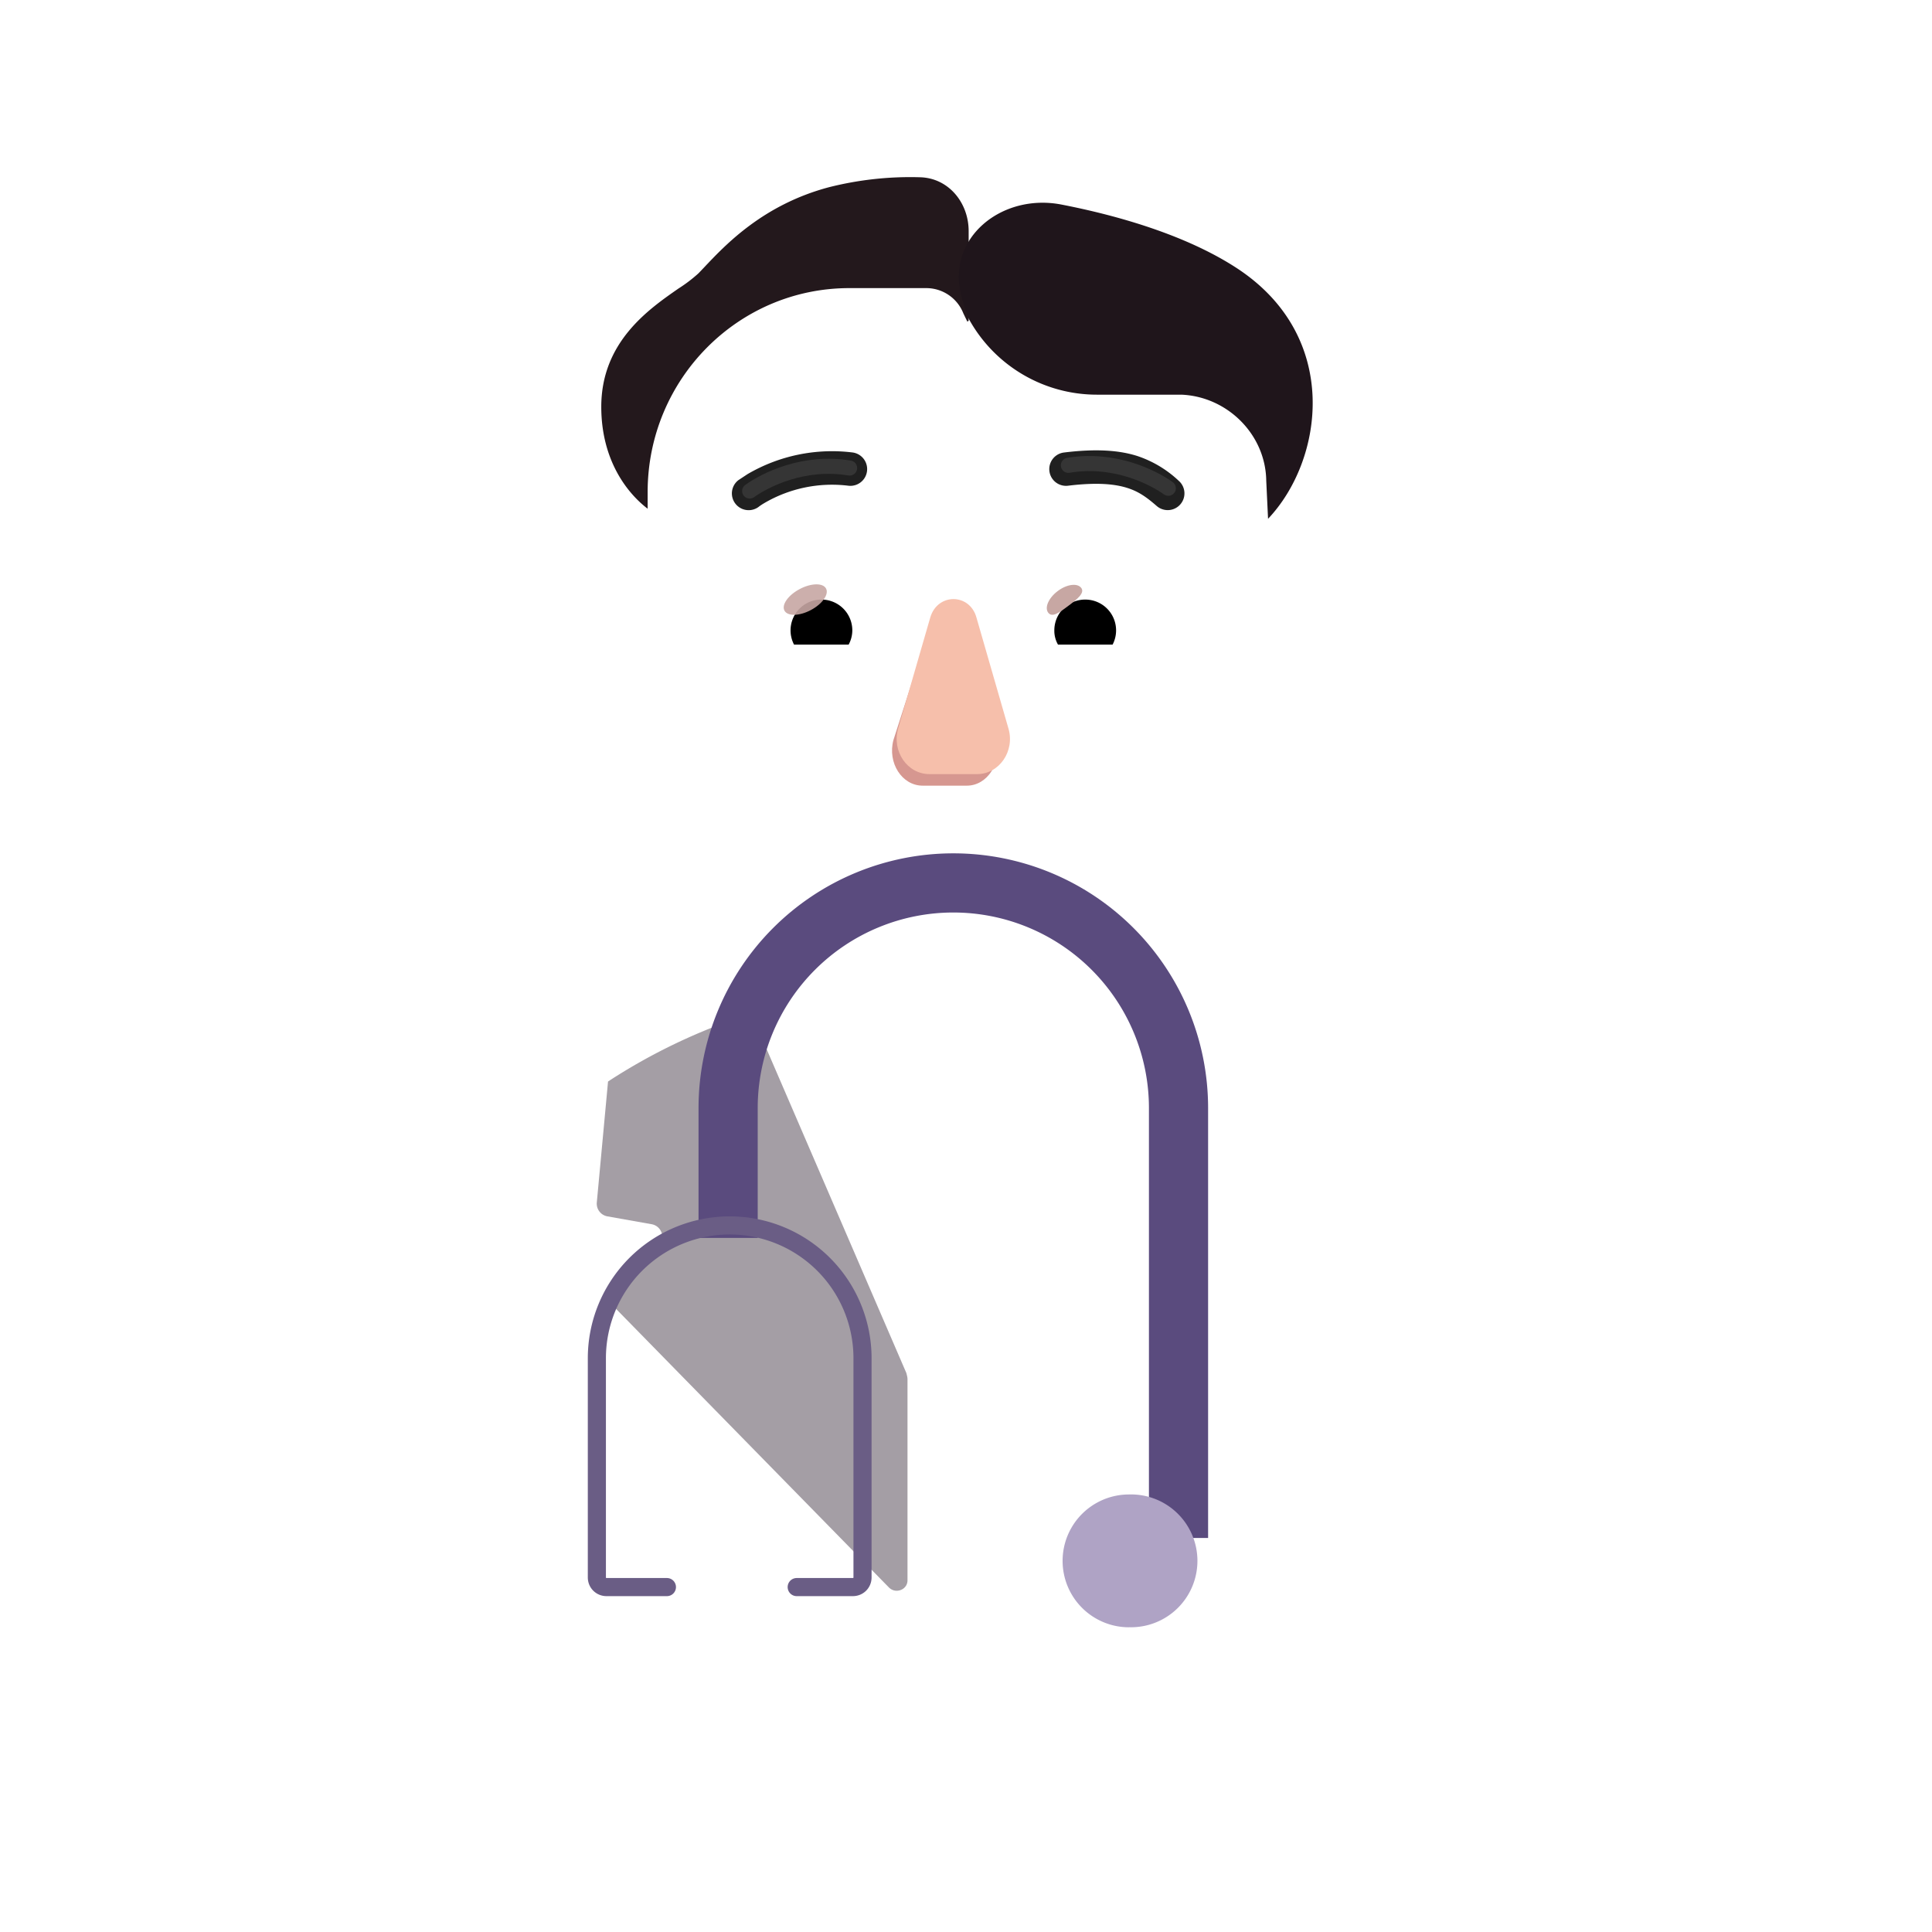 <svg xmlns="http://www.w3.org/2000/svg" width="3em" height="3em" viewBox="0 0 32 32"><g fill="none"><path fill="url(#)" d="M15.841 15.403c-2.74 0-5.3 1.06-7.21 2.84v11.75h14.38v-11.78a10.54 10.54 0 0 0-7.17-2.81"/><path fill="url(#)" d="M15.841 15.403c-2.74 0-5.3 1.06-7.21 2.84v11.75h14.38v-11.78a10.54 10.54 0 0 0-7.17-2.81"/><path fill="url(#)" d="M15.841 15.403c-2.74 0-5.3 1.06-7.21 2.84v11.75h14.38v-11.78a10.54 10.54 0 0 0-7.17-2.81"/><path fill="url(#)" d="M15.841 15.403c-2.74 0-5.3 1.06-7.21 2.84v11.75h14.38v-11.78a10.54 10.54 0 0 0-7.17-2.81"/><path fill="url(#)" d="M15.841 15.403c-2.74 0-5.3 1.06-7.21 2.84v11.75h14.38v-11.78a10.54 10.54 0 0 0-7.17-2.81"/><path fill="url(#)" d="M15.841 15.403c-2.74 0-5.3 1.06-7.21 2.84v11.75h14.38v-11.78a10.54 10.54 0 0 0-7.17-2.81"/><path fill="url(#)" d="M15.841 15.403c-2.74 0-5.3 1.06-7.21 2.84v11.75h14.38v-11.78a10.54 10.54 0 0 0-7.17-2.81"/><path fill="url(#)" d="M16.21 15.403c.25.01.51.03.77.05c-.26-.02-.51-.04-.77-.05"/><path fill="url(#)" d="M15.88 15.403h-.04c.1 0 .19 0 .29.01c-.08-.01-.17-.01-.25-.01"/><path fill="url(#)" d="m5.78 22.764l-.03.08c-.52 1.65-.79 3.36-.79 5.09v2.06h3.67v-11.75a10.56 10.56 0 0 0-2.85 4.52"/><path fill="url(#)" d="m5.78 22.764l-.03.08c-.52 1.65-.79 3.36-.79 5.09v2.06h3.67v-11.75a10.56 10.56 0 0 0-2.85 4.52"/><path fill="url(#)" d="m5.78 22.764l-.03.08c-.52 1.65-.79 3.36-.79 5.09v2.06h3.67v-11.75a10.56 10.56 0 0 0-2.85 4.52"/><path fill="url(#)" d="M26.681 27.963c.01-1.75-.25-3.49-.77-5.16c-.56-1.8-1.58-3.37-2.9-4.59v11.78h3.65z"/><path fill="url(#)" d="M26.681 27.963c.01-1.75-.25-3.49-.77-5.16c-.56-1.8-1.58-3.37-2.9-4.59v11.78h3.65z"/><path fill="url(#)" d="M26.681 27.963c.01-1.75-.25-3.49-.77-5.16c-.56-1.8-1.58-3.37-2.9-4.59v11.78h3.65z"/><path fill="url(#)" d="M16.348 22.508c0-.04-.01-.204 0-.244l2.662-6.29c.01-.03.03-.06.04-.08c-1.01-.32-2.08-.49-3.18-.49c-1.11 0-2.19.18-3.21.5c.01.02.03.05.04.07l2.64 6.36c.01.03.055.05.055.09l.055 3.6h.01v3.97h.79v-3.97l.078-3.416z"/><path fill="url(#)" d="M16.348 22.508c0-.04-.01-.204 0-.244l2.662-6.29c.01-.03.03-.06.04-.08c-1.01-.32-2.08-.49-3.18-.49c-1.11 0-2.19.18-3.21.5c.01.02.03.05.04.07l2.64 6.36c.01.03.055.05.055.09l.055 3.6h.01v3.97h.79v-3.97l.078-3.416z"/><path fill="url(#)" d="M16.21 15.403c.25.01.51.03.77.05c-.26-.02-.51-.04-.77-.05"/><path fill="url(#)" d="M15.88 15.403h-.04c.1 0 .19 0 .29.01c-.08-.01-.17-.01-.25-.01"/><g filter="url(#)"><path fill="#A49EA5" d="m10.062 20.147l.732.13a.213.213 0 0 1 .12.353l-.704.77a.216.216 0 0 0 .01.296l4.505 4.599c.111.11.306.037.306-.12v-3.33c0-.037-.01-.064-.018-.101l-2.54-5.888a.15.15 0 0 0-.038-.065a9.7 9.7 0 0 0-2.364 1.122l-.186 2.003a.214.214 0 0 0 .177.231"/></g><g filter="url(#)"><path fill="url(#)" d="m21.748 20.147l-.732.13a.213.213 0 0 0-.12.353l.704.77a.216.216 0 0 1-.01.296l-4.505 4.599c-.112.11-.306.037-.306-.12v-3.33c0-.037.009-.064.018-.101l2.54-5.888a.15.15 0 0 1 .038-.065a9.7 9.7 0 0 1 2.364 1.122l.185 2.003a.214.214 0 0 1-.176.231"/></g><path fill="url(#)" d="M16.504 21.685c-.262.515-.262.941-.262 1.305v2.992c0 .17.208.26.327.13l4.818-4.96c.09-.09.09-.23.01-.32l-.753-.83a.23.23 0 0 1 .129-.38l.783-.14a.23.23 0 0 0 .188-.25l-.187-2.06a.25.25 0 0 0-.113-.186a10.5 10.5 0 0 0-2.426-1.134a.3.3 0 0 0-.04.08z"/><path fill="url(#)" d="M16.504 21.685c-.262.515-.262.941-.262 1.305v2.992c0 .17.208.26.327.13l4.818-4.96c.09-.09.09-.23.01-.32l-.753-.83a.23.23 0 0 1 .129-.38l.783-.14a.23.23 0 0 0 .188-.25l-.187-2.06a.25.25 0 0 0-.113-.186a10.5 10.5 0 0 0-2.426-1.134a.3.3 0 0 0-.04.08z"/><path fill="url(#)" d="M16.504 21.685c-.262.515-.262.941-.262 1.305v2.992c0 .17.208.26.327.13l4.818-4.96c.09-.09.09-.23.01-.32l-.753-.83a.23.23 0 0 1 .129-.38l.783-.14a.23.23 0 0 0 .188-.25l-.187-2.06a.25.25 0 0 0-.113-.186a10.5 10.5 0 0 0-2.426-1.134a.3.3 0 0 0-.04.08z"/><path fill="url(#)" d="M16.504 21.685c-.262.515-.262.941-.262 1.305v2.992c0 .17.208.26.327.13l4.818-4.96c.09-.09.09-.23.01-.32l-.753-.83a.23.23 0 0 1 .129-.38l.783-.14a.23.23 0 0 0 .188-.25l-.187-2.06a.25.25 0 0 0-.113-.186a10.5 10.5 0 0 0-2.426-1.134a.3.3 0 0 0-.04.08z"/><path fill="url(#)" d="M16.504 21.685c-.262.515-.262.941-.262 1.305v2.992c0 .17.208.26.327.13l4.818-4.96c.09-.09.09-.23.01-.32l-.753-.83a.23.23 0 0 1 .129-.38l.783-.14a.23.23 0 0 0 .188-.25l-.187-2.06a.25.25 0 0 0-.113-.186a10.5 10.5 0 0 0-2.426-1.134a.3.3 0 0 0-.04.08z"/><path fill="url(#)" d="M16.504 21.685c-.262.515-.262.941-.262 1.305v2.992c0 .17.208.26.327.13l4.818-4.96c.09-.09.09-.23.01-.32l-.753-.83a.23.23 0 0 1 .129-.38l.783-.14a.23.23 0 0 0 .188-.25l-.187-2.06a.25.25 0 0 0-.113-.186a10.5 10.5 0 0 0-2.426-1.134a.3.3 0 0 0-.04.08z"/><path fill="url(#)" d="M15.225 21.685c.263.515.263.941.263 1.305v2.992c0 .17-.209.26-.328.13l-4.818-4.96a.234.234 0 0 1-.01-.32l.754-.83c.119-.13.05-.35-.129-.38l-.783-.14a.23.23 0 0 1-.188-.25l.187-2.06a.25.25 0 0 1 .113-.186a10.5 10.5 0 0 1 2.426-1.134a.3.3 0 0 1 .04.08z"/><path fill="url(#)" d="M15.225 21.685c.263.515.263.941.263 1.305v2.992c0 .17-.209.26-.328.13l-4.818-4.96a.234.234 0 0 1-.01-.32l.754-.83c.119-.13.05-.35-.129-.38l-.783-.14a.23.23 0 0 1-.188-.25l.187-2.06a.25.25 0 0 1 .113-.186a10.5 10.5 0 0 1 2.426-1.134a.3.3 0 0 1 .04.08z"/><path fill="url(#)" d="M15.225 21.685c.263.515.263.941.263 1.305v2.992c0 .17-.209.26-.328.13l-4.818-4.96a.234.234 0 0 1-.01-.32l.754-.83c.119-.13.05-.35-.129-.38l-.783-.14a.23.23 0 0 1-.188-.25l.187-2.06a.25.25 0 0 1 .113-.186a10.5 10.5 0 0 1 2.426-1.134a.3.3 0 0 1 .04.08z"/><path fill="url(#)" d="M15.225 21.685c.263.515.263.941.263 1.305v2.992c0 .17-.209.26-.328.13l-4.818-4.96a.234.234 0 0 1-.01-.32l.754-.83c.119-.13.05-.35-.129-.38l-.783-.14a.23.23 0 0 1-.188-.25l.187-2.06a.25.25 0 0 1 .113-.186a10.5 10.5 0 0 1 2.426-1.134a.3.3 0 0 1 .04.08z"/><path fill="url(#)" d="M15.225 21.685c.263.515.263.941.263 1.305v2.992c0 .17-.209.26-.328.13l-4.818-4.96a.234.234 0 0 1-.01-.32l.754-.83c.119-.13.05-.35-.129-.38l-.783-.14a.23.23 0 0 1-.188-.25l.187-2.06a.25.25 0 0 1 .113-.186a10.5 10.5 0 0 1 2.426-1.134a.3.3 0 0 1 .04.08z"/><path fill="url(#)" d="M15.225 21.685c.263.515.263.941.263 1.305v2.992c0 .17-.209.26-.328.13l-4.818-4.96a.234.234 0 0 1-.01-.32l.754-.83c.119-.13.05-.35-.129-.38l-.783-.14a.23.23 0 0 1-.188-.25l.187-2.06a.25.25 0 0 1 .113-.186a10.5 10.5 0 0 1 2.426-1.134a.3.3 0 0 1 .04.08z"/><path fill="url(#)" d="M15.84 18.713a2.1 2.1 0 0 1-2.1-2.1v-1.38h4.2v1.38a2.1 2.1 0 0 1-2.1 2.1"/><path fill="#5A4B7E" fill-rule="evenodd" d="M15.79 15.114a3.24 3.24 0 0 0-3.24 3.24v2.15h-.98v-2.15a4.22 4.22 0 0 1 8.44 0v7.12h-.98v-7.12a3.24 3.24 0 0 0-3.24-3.24" clip-rule="evenodd"/><path fill="url(#)" fill-rule="evenodd" d="M15.79 15.114a3.24 3.24 0 0 0-3.24 3.24v2.15h-.98v-2.15a4.22 4.22 0 0 1 8.44 0v7.12h-.98v-7.12a3.24 3.24 0 0 0-3.24-3.24" clip-rule="evenodd"/><path fill="url(#)" fill-rule="evenodd" d="M15.79 15.114a3.24 3.24 0 0 0-3.24 3.24v2.15h-.98v-2.15a4.22 4.22 0 0 1 8.44 0v7.12h-.98v-7.12a3.24 3.24 0 0 0-3.24-3.24" clip-rule="evenodd"/><path fill="url(#)" fill-rule="evenodd" d="M15.79 15.114a3.24 3.24 0 0 0-3.24 3.24v2.15h-.98v-2.15a4.22 4.22 0 0 1 8.44 0v7.12h-.98v-7.12a3.24 3.24 0 0 0-3.24-3.24" clip-rule="evenodd"/><path fill="url(#)" fill-rule="evenodd" d="M15.79 15.114a3.24 3.24 0 0 0-3.24 3.24v2.15h-.98v-2.15a4.22 4.22 0 0 1 8.44 0v7.12h-.98v-7.12a3.24 3.24 0 0 0-3.24-3.24" clip-rule="evenodd"/><g filter="url(#)"><path fill="#AFA3C5" d="M18.7 26.952a1.1 1.1 0 1 0 0-2.199a1.1 1.1 0 0 0 0 2.2"/></g><path fill="url(#)" d="M19.53 26.724a1.26 1.26 0 1 0 0-2.52a1.26 1.26 0 0 0 0 2.52"/><g filter="url(#)"><path fill="url(#)" d="M19.53 26.173a.71.71 0 1 0 0-1.42a.71.71 0 0 0 0 1.42"/></g><g filter="url(#)"><path fill="url(#)" fill-rule="evenodd" d="M12.06 20.854c-.94 0-1.71.762-1.71 1.71v3.299h.67a.49.49 0 0 1 0 .981h-1a.65.65 0 0 1-.65-.65v-3.63a2.69 2.69 0 0 1 5.38 0v3.63c0 .36-.29.65-.65.65h-.93a.49.49 0 1 1 0-.981h.6v-3.3a1.71 1.71 0 0 0-1.71-1.709" clip-rule="evenodd"/></g><g filter="url(#)"><path stroke="#6A5D85" stroke-linecap="round" stroke-linejoin="round" stroke-miterlimit="10" stroke-width=".3" d="M11.046 26.287h-1c-.09 0-.16-.07-.16-.16v-3.63a2.2 2.2 0 0 1 4.4 0v3.63c0 .09-.07.16-.16.16h-.93"/></g><path fill="url(#)" fill-rule="evenodd" d="M9.37 26.183v-2.47h.98v2.14h.25v.981h-.58a.65.65 0 0 1-.65-.65" clip-rule="evenodd"/><path fill="url(#)" fill-rule="evenodd" d="M9.37 26.183v-2.47h.98v2.14h.25v.981h-.58a.65.65 0 0 1-.65-.65" clip-rule="evenodd"/><path fill="url(#)" fill-rule="evenodd" d="M14.75 23.724v2.47c0 .36-.289.65-.65.65h-.58v-.981h.25v-2.14z" clip-rule="evenodd"/><path fill="url(#)" fill-rule="evenodd" d="M14.75 23.724v2.47c0 .36-.289.65-.65.65h-.58v-.981h.25v-2.14z" clip-rule="evenodd"/><path fill="url(#)" d="M20.651 12.192c.336-.01.65-.124.905-.308v.93c0 .894-.532 1.69-1.341 2.02a4.1 4.1 0 0 0 .346-1.18z"/><path fill="url(#)" d="M10.929 12.192a1.64 1.64 0 0 1-.905-.308v.93c0 .894.532 1.69 1.341 2.02a4.1 4.1 0 0 1-.346-1.18z"/><g filter="url(#)"><path fill="url(#)" d="M10.965 13.708a3.916 3.916 0 0 0 3.886 3.406h1.886a3.916 3.916 0 0 0 3.886-3.406c.118-1.884.237-3.76.324-5.643a1.45 1.45 0 0 0-1.379-1.432h-1.4a2.42 2.42 0 0 1-2.211-1.443a.66.66 0 0 0-.616-.418h-1.273c-1.845 0-3.341 1.513-3.341 3.379c0 1.86.116 3.691.238 5.557"/></g><path fill="url(#)" d="M10.965 13.708a3.916 3.916 0 0 0 3.886 3.406h1.886a3.916 3.916 0 0 0 3.886-3.406c.118-1.884.237-3.76.324-5.643a1.45 1.45 0 0 0-1.379-1.432h-1.4a2.42 2.42 0 0 1-2.211-1.443a.66.66 0 0 0-.616-.418h-1.273c-1.845 0-3.341 1.513-3.341 3.379c0 1.86.116 3.691.238 5.557"/><path fill="url(#)" d="M10.965 13.708a3.916 3.916 0 0 0 3.886 3.406h1.886a3.916 3.916 0 0 0 3.886-3.406c.118-1.884.237-3.76.324-5.643a1.45 1.45 0 0 0-1.379-1.432h-1.4a2.42 2.42 0 0 1-2.211-1.443a.66.66 0 0 0-.616-.418h-1.273c-1.845 0-3.341 1.513-3.341 3.379c0 1.86.116 3.691.238 5.557"/><path fill="url(#)" d="M10.965 13.708a3.916 3.916 0 0 0 3.886 3.406h1.886a3.916 3.916 0 0 0 3.886-3.406c.118-1.884.237-3.76.324-5.643a1.45 1.45 0 0 0-1.379-1.432h-1.4a2.42 2.42 0 0 1-2.211-1.443a.66.66 0 0 0-.616-.418h-1.273c-1.845 0-3.341 1.513-3.341 3.379c0 1.86.116 3.691.238 5.557"/><path fill="url(#)" d="M10.965 13.708a3.916 3.916 0 0 0 3.886 3.406h1.886a3.916 3.916 0 0 0 3.886-3.406c.118-1.884.237-3.76.324-5.643a1.45 1.45 0 0 0-1.379-1.432h-1.4a2.42 2.42 0 0 1-2.211-1.443a.66.66 0 0 0-.616-.418h-1.273c-1.845 0-3.341 1.513-3.341 3.379c0 1.86.116 3.691.238 5.557"/><path fill="url(#)" d="M10.965 13.708a3.916 3.916 0 0 0 3.886 3.406h1.886a3.916 3.916 0 0 0 3.886-3.406c.118-1.884.237-3.76.324-5.643a1.45 1.45 0 0 0-1.379-1.432h-1.4a2.42 2.42 0 0 1-2.211-1.443a.66.66 0 0 0-.616-.418h-1.273c-1.845 0-3.341 1.513-3.341 3.379c0 1.86.116 3.691.238 5.557"/><path fill="url(#)" d="M10.965 13.708a3.916 3.916 0 0 0 3.886 3.406h1.886a3.916 3.916 0 0 0 3.886-3.406c.118-1.884.237-3.76.324-5.643a1.45 1.45 0 0 0-1.379-1.432h-1.4a2.42 2.42 0 0 1-2.211-1.443a.66.66 0 0 0-.616-.418h-1.273c-1.845 0-3.341 1.513-3.341 3.379c0 1.86.116 3.691.238 5.557"/><path fill="url(#)" d="M10.965 13.708a3.916 3.916 0 0 0 3.886 3.406h1.886a3.916 3.916 0 0 0 3.886-3.406c.118-1.884.237-3.76.324-5.643a1.45 1.45 0 0 0-1.379-1.432h-1.4a2.42 2.42 0 0 1-2.211-1.443a.66.66 0 0 0-.616-.418h-1.273c-1.845 0-3.341 1.513-3.341 3.379c0 1.86.116 3.691.238 5.557"/><g filter="url(#)"><path fill="#D69790" d="m15.389 10.419l-.591 1.838c-.101.378.141.756.484.756h.732c.343 0 .585-.384.484-.756l-.494-1.838c-.106-.408-.504-.408-.615 0"/></g><g filter="url(#)"><path fill="#F6BFAB" d="m15.408 10.228l-.532 1.838c-.108.378.152.756.52.756h.787c.369 0 .63-.383.52-.756l-.53-1.838c-.114-.407-.646-.407-.765 0"/><path fill="url(#)" d="m15.408 10.228l-.532 1.838c-.108.378.152.756.52.756h.787c.369 0 .63-.383.52-.756l-.53-1.838c-.114-.407-.646-.407-.765 0"/><path fill="url(#)" d="m15.408 10.228l-.532 1.838c-.108.378.152.756.52.756h.787c.369 0 .63-.383.52-.756l-.53-1.838c-.114-.407-.646-.407-.765 0"/><path fill="url(#)" d="m15.408 10.228l-.532 1.838c-.108.378.152.756.52.756h.787c.369 0 .63-.383.52-.756l-.53-1.838c-.114-.407-.646-.407-.765 0"/><path fill="url(#)" d="m15.408 10.228l-.532 1.838c-.108.378.152.756.52.756h.787c.369 0 .63-.383.52-.756l-.53-1.838c-.114-.407-.646-.407-.765 0"/><path fill="url(#)" d="m15.408 10.228l-.532 1.838c-.108.378.152.756.52.756h.787c.369 0 .63-.383.52-.756l-.53-1.838c-.114-.407-.646-.407-.765 0"/></g><g filter="url(#)"><path stroke="url(#)" stroke-width=".15" d="M14.44 13.444h-.002a.23.23 0 0 0-.27.047a.21.21 0 0 0-.023.27c.348.529.955.88 1.645.88s1.297-.352 1.646-.88a.214.214 0 0 0-.024-.272a.23.23 0 0 0-.27-.045h-.001c-.39.204-.85.32-1.351.32a2.9 2.9 0 0 1-1.35-.32Z"/></g><path fill="url(#)" d="M15.79 13.84c-.507 0-.984-.12-1.385-.33c-.137-.069-.285.085-.198.21c.335.507.918.846 1.583.846s1.248-.339 1.583-.846c.087-.13-.06-.279-.198-.21a3 3 0 0 1-1.385.33"/><g filter="url(#)"><path fill="url(#)" d="M20.645 4.3c.514.177.976.536 1.267 1.05a2.37 2.37 0 0 1-.106 2.527a1.56 1.56 0 0 0-.27.874V9.94a1.75 1.75 0 0 0-.667-.269l.078-1.606a1.45 1.45 0 0 0-1.379-1.432h-1.4c-.955 0-1.82-.563-2.212-1.443a.66.66 0 0 0-.615-.418h-1.273c-1.846 0-3.341 1.512-3.341 3.379l.03 1.537a1.7 1.7 0 0 0-.72.264v-1.2a1.56 1.56 0 0 0-.27-.875a2.39 2.39 0 0 1-.143-2.446a2.34 2.34 0 0 1 1.299-1.126a2.68 2.68 0 0 0 1.384-1.11a2.325 2.325 0 0 1 2.89-.912a1.5 1.5 0 0 0 1.194 0c.281-.118.589-.188.912-.188c.844 0 1.581.456 1.99 1.132c.307.51.79.88 1.352 1.073"/><path fill="url(#)" d="M20.645 4.3c.514.177.976.536 1.267 1.05a2.37 2.37 0 0 1-.106 2.527a1.56 1.56 0 0 0-.27.874V9.94a1.75 1.75 0 0 0-.667-.269l.078-1.606a1.45 1.45 0 0 0-1.379-1.432h-1.4c-.955 0-1.82-.563-2.212-1.443a.66.66 0 0 0-.615-.418h-1.273c-1.846 0-3.341 1.512-3.341 3.379l.03 1.537a1.7 1.7 0 0 0-.72.264v-1.2a1.56 1.56 0 0 0-.27-.875a2.39 2.39 0 0 1-.143-2.446a2.34 2.34 0 0 1 1.299-1.126a2.68 2.68 0 0 0 1.384-1.11a2.325 2.325 0 0 1 2.89-.912a1.5 1.5 0 0 0 1.194 0c.281-.118.589-.188.912-.188c.844 0 1.581.456 1.99 1.132c.307.51.79.88 1.352 1.073"/><path fill="url(#)" d="M20.645 4.3c.514.177.976.536 1.267 1.05a2.37 2.37 0 0 1-.106 2.527a1.56 1.56 0 0 0-.27.874V9.94a1.75 1.75 0 0 0-.667-.269l.078-1.606a1.45 1.45 0 0 0-1.379-1.432h-1.4c-.955 0-1.82-.563-2.212-1.443a.66.66 0 0 0-.615-.418h-1.273c-1.846 0-3.341 1.512-3.341 3.379l.03 1.537a1.7 1.7 0 0 0-.72.264v-1.2a1.56 1.56 0 0 0-.27-.875a2.39 2.39 0 0 1-.143-2.446a2.34 2.34 0 0 1 1.299-1.126a2.68 2.68 0 0 0 1.384-1.11a2.325 2.325 0 0 1 2.89-.912a1.5 1.5 0 0 0 1.194 0c.281-.118.589-.188.912-.188c.844 0 1.581.456 1.99 1.132c.307.51.79.88 1.352 1.073"/><path fill="url(#)" d="M20.645 4.3c.514.177.976.536 1.267 1.05a2.37 2.37 0 0 1-.106 2.527a1.56 1.56 0 0 0-.27.874V9.94a1.75 1.75 0 0 0-.667-.269l.078-1.606a1.45 1.45 0 0 0-1.379-1.432h-1.4c-.955 0-1.82-.563-2.212-1.443a.66.66 0 0 0-.615-.418h-1.273c-1.846 0-3.341 1.512-3.341 3.379l.03 1.537a1.7 1.7 0 0 0-.72.264v-1.2a1.56 1.56 0 0 0-.27-.875a2.39 2.39 0 0 1-.143-2.446a2.34 2.34 0 0 1 1.299-1.126a2.68 2.68 0 0 0 1.384-1.11a2.325 2.325 0 0 1 2.89-.912a1.5 1.5 0 0 0 1.194 0c.281-.118.589-.188.912-.188c.844 0 1.581.456 1.99 1.132c.307.51.79.88 1.352 1.073"/><path fill="url(#)" d="M20.645 4.3c.514.177.976.536 1.267 1.05a2.37 2.37 0 0 1-.106 2.527a1.56 1.56 0 0 0-.27.874V9.94a1.75 1.75 0 0 0-.667-.269l.078-1.606a1.45 1.45 0 0 0-1.379-1.432h-1.4c-.955 0-1.82-.563-2.212-1.443a.66.66 0 0 0-.615-.418h-1.273c-1.846 0-3.341 1.512-3.341 3.379l.03 1.537a1.7 1.7 0 0 0-.72.264v-1.2a1.56 1.56 0 0 0-.27-.875a2.39 2.39 0 0 1-.143-2.446a2.34 2.34 0 0 1 1.299-1.126a2.68 2.68 0 0 0 1.384-1.11a2.325 2.325 0 0 1 2.89-.912a1.5 1.5 0 0 0 1.194 0c.281-.118.589-.188.912-.188c.844 0 1.581.456 1.99 1.132c.307.51.79.88 1.352 1.073"/></g><g filter="url(#)"><path fill="#202020" d="M19.523 7.963a1.85 1.85 0 0 0-.688-.411c-.304-.096-.685-.122-1.212-.057a.277.277 0 0 0 .067.55c.481-.059.776-.028.979.036c.198.062.332.163.49.3a.277.277 0 0 0 .364-.418"/></g><g filter="url(#)"><path fill="#202020" d="M12.38 7.854a2.77 2.77 0 0 1 1.739-.36a.277.277 0 0 1-.068.551a2.22 2.22 0 0 0-1.387.285a1 1 0 0 0-.092.06l-.002.002a.277.277 0 0 1-.34-.439z"/></g><g filter="url(#)"><path fill="#23181C" d="m16.022 5.327l-.066-.137a.66.66 0 0 0-.615-.418h-1.273c-1.846 0-3.341 1.512-3.341 3.379v.275c-.34-.259-.768-.805-.768-1.688c0-1.072.782-1.614 1.28-1.96a2.4 2.4 0 0 0 .331-.252l.1-.105c.35-.37.972-1.031 2.06-1.32a5.5 5.5 0 0 1 1.507-.165c.473.011.807.42.807.892v1.485z"/><path fill="url(#)" d="m16.022 5.327l-.066-.137a.66.66 0 0 0-.615-.418h-1.273c-1.846 0-3.341 1.512-3.341 3.379v.275c-.34-.259-.768-.805-.768-1.688c0-1.072.782-1.614 1.28-1.96a2.4 2.4 0 0 0 .331-.252l.1-.105c.35-.37.972-1.031 2.06-1.32a5.5 5.5 0 0 1 1.507-.165c.473.011.807.42.807.892v1.485z"/><path fill="url(#)" d="m16.022 5.327l-.066-.137a.66.66 0 0 0-.615-.418h-1.273c-1.846 0-3.341 1.512-3.341 3.379v.275c-.34-.259-.768-.805-.768-1.688c0-1.072.782-1.614 1.28-1.96a2.4 2.4 0 0 0 .331-.252l.1-.105c.35-.37.972-1.031 2.06-1.32a5.5 5.5 0 0 1 1.507-.165c.473.011.807.42.807.892v1.485z"/></g><g filter="url(#)"><path fill="#1F151B" d="m21.003 8.594l-.03-.632c-.01-.763-.641-1.393-1.405-1.425h-1.4a2.42 2.42 0 0 1-2.124-1.26s-.058-.135-.12-.368c-.256-.97.671-1.712 1.656-1.521c.973.189 2.082.517 2.902 1.051c1.744 1.138 1.439 3.189.52 4.155"/><path fill="url(#)" d="m21.003 8.594l-.03-.632c-.01-.763-.641-1.393-1.405-1.425h-1.4a2.42 2.42 0 0 1-2.124-1.26s-.058-.135-.12-.368c-.256-.97.671-1.712 1.656-1.521c.973.189 2.082.517 2.902 1.051c1.744 1.138 1.439 3.189.52 4.155"/><path fill="url(#)" d="m21.003 8.594l-.03-.632c-.01-.763-.641-1.393-1.405-1.425h-1.4a2.42 2.42 0 0 1-2.124-1.26s-.058-.135-.12-.368c-.256-.97.671-1.712 1.656-1.521c.973.189 2.082.517 2.902 1.051c1.744 1.138 1.439 3.189.52 4.155"/><path fill="url(#)" d="m21.003 8.594l-.03-.632c-.01-.763-.641-1.393-1.405-1.425h-1.4a2.42 2.42 0 0 1-2.124-1.26s-.058-.135-.12-.368c-.256-.97.671-1.712 1.656-1.521c.973.189 2.082.517 2.902 1.051c1.744 1.138 1.439 3.189.52 4.155"/></g><path fill="#fff" d="M18.18 9.277c.654 0 1.206.45 1.356 1.06a.274.274 0 0 1-.268.34h-2.231a.23.23 0 0 1-.227-.272a1.4 1.4 0 0 1 1.37-1.128"/><path fill="url(#)" d="M17.974 9.55a.893.893 0 0 1 .86 1.127H17.11a.896.896 0 0 1 .864-1.128"/><path fill="#000" d="M17.463 10.442c0-.284.227-.511.511-.511a.51.51 0 0 1 .454.746h-.904a.46.46 0 0 1-.061-.235"/><g filter="url(#)"><path fill="#C7A7A3" d="M17.909 9.738c.063.085-.07.189-.221.302s-.263.192-.327.107c-.063-.085.008-.245.159-.358c.15-.113.325-.136.389-.051"/><path fill="url(#)" d="M17.909 9.738c.063.085-.07.189-.221.302s-.263.192-.327.107c-.063-.085.008-.245.159-.358c.15-.113.325-.136.389-.051"/></g><g filter="url(#)"><path fill="url(#)" d="M18.77 10.324a.84.84 0 0 0-.232-.463l-.26.286l.117.228z"/></g><path fill="#fff" d="M13.399 9.277c-.653 0-1.205.45-1.355 1.06c-.045.174.09.34.268.34h2.231a.23.23 0 0 0 .227-.272a1.4 1.4 0 0 0-1.37-1.128"/><path fill="url(#)" d="M13.606 9.55a.893.893 0 0 0-.86 1.127h1.724a1 1 0 0 0 .032-.235a.9.9 0 0 0-.896-.893"/><path fill="#000" d="M14.117 10.442a.51.51 0 0 0-.511-.511a.51.51 0 0 0-.454.746h.904a.5.5 0 0 0 .061-.235"/><g filter="url(#)"><path fill="url(#)" d="M14.421 10.337c0-.288-.234-.48-.297-.539l-.289.28l.178.36z"/></g><g filter="url(#)"><ellipse cx="13.337" cy="9.931" fill="#C7A7A3" fill-opacity=".9" rx=".39" ry=".197" transform="rotate(-27.914 13.337 9.93)"/><ellipse cx="13.337" cy="9.931" fill="url(#)" rx=".39" ry=".197" transform="rotate(-27.914 13.337 9.93)"/></g><path fill="url(#)" d="M20.712 12.284q.101-1.597.184-3.192a1.61 1.61 0 0 1-.184 3.192"/><path fill="url(#)" d="M20.712 12.284q.101-1.597.184-3.192a1.61 1.61 0 0 1-.184 3.192"/><path fill="url(#)" d="M20.712 12.284q.101-1.597.184-3.192a1.61 1.61 0 0 1-.184 3.192"/><path fill="url(#)" d="M20.712 12.284q.101-1.597.184-3.192a1.61 1.61 0 0 1-.184 3.192"/><path fill="url(#)" d="M10.746 9.084a1.62 1.62 0 0 0-1.392 1.593c0 .86.673 1.561 1.52 1.607a78 78 0 0 1-.128-3.2"/><path fill="url(#)" d="M10.746 9.084a1.62 1.62 0 0 0-1.392 1.593c0 .86.673 1.561 1.52 1.607a78 78 0 0 1-.128-3.2"/><g filter="url(#)"><path fill="url(#)" d="M10.705 9.744a.956.956 0 0 0 .083 1.88a78 78 0 0 1-.083-1.88"/></g><g filter="url(#)"><path fill="url(#)" d="M20.796 11.64q.058-.953.11-1.904a.956.956 0 0 1-.11 1.904"/></g><g filter="url(#)"><path stroke="#353535" stroke-linecap="round" stroke-width=".25" d="M12.417 8.133c.257-.184.897-.508 1.655-.381"/></g><g filter="url(#)"><path stroke="#353535" stroke-linecap="round" stroke-width=".25" d="M19.351 8.087c-.257-.184-.898-.508-1.655-.38"/></g><defs><radialGradient id="" cx="0" cy="0" r="1" gradientTransform="matrix(-10.8 0 0 -20.692 23.05 23.925)" gradientUnits="userSpaceOnUse"><stop stop-color="#EFEAFB"/><stop offset="1" stop-color="#D4CAE9"/></radialGradient><radialGradient id="" cx="0" cy="0" r="1" gradientTransform="rotate(-121.204 19.082 8.22)scale(16.587 16.349)" gradientUnits="userSpaceOnUse"><stop offset=".587" stop-color="#BEBAC5" stop-opacity="0"/><stop offset="1" stop-color="#BEBAC5"/></radialGradient><radialGradient id="" cx="0" cy="0" r="1" gradientTransform="rotate(77.152 -6.397 23.469)scale(3.654 4.043)" gradientUnits="userSpaceOnUse"><stop stop-color="#B2A6C7"/><stop offset="1" stop-color="#B2A6C7" stop-opacity="0"/></radialGradient><radialGradient id="" cx="0" cy="0" r="1" gradientTransform="matrix(0 -7.975 .96 0 15.821 29.993)" gradientUnits="userSpaceOnUse"><stop stop-color="#B1909E"/><stop offset="1" stop-color="#B1909E" stop-opacity="0"/></radialGradient><radialGradient id="" cx="0" cy="0" r="1" gradientTransform="matrix(3.443 .312 -.868 9.56 5.187 24.706)" gradientUnits="userSpaceOnUse"><stop stop-color="#D3D0D5"/><stop offset="1" stop-color="#C8BFD6"/></radialGradient><radialGradient id="" cx="0" cy="0" r="1" gradientTransform="rotate(107.994 -1.784 12.279)scale(6.677 7.477)" gradientUnits="userSpaceOnUse"><stop stop-color="#C4C3C3"/><stop offset="1" stop-color="#C4C3C3" stop-opacity="0"/></radialGradient><radialGradient id="" cx="0" cy="0" r="1" gradientTransform="matrix(-3.075 1.406 -3.72 -8.134 26.086 21.956)" gradientUnits="userSpaceOnUse"><stop stop-color="#FCF9FF"/><stop offset="1" stop-color="#E6DDF3"/></radialGradient><radialGradient id="" cx="0" cy="0" r="1" gradientTransform="matrix(0 11 -8.464 0 24.398 20.33)" gradientUnits="userSpaceOnUse"><stop offset=".781" stop-color="#D1C0E3" stop-opacity="0"/><stop offset=".974" stop-color="#D1C0E3"/></radialGradient><radialGradient id="" cx="0" cy="0" r="1" gradientTransform="matrix(0 5.656 -3.011 0 15.855 18.55)" gradientUnits="userSpaceOnUse"><stop offset=".398" stop-color="#E56E23"/><stop offset="1" stop-color="#B04418"/></radialGradient><radialGradient id="" cx="0" cy="0" r="1" gradientTransform="matrix(0 -6.531 2.861 0 16.219 30.487)" gradientUnits="userSpaceOnUse"><stop offset=".344" stop-color="#E35628"/><stop offset="1" stop-color="#E35628" stop-opacity="0"/></radialGradient><radialGradient id="" cx="0" cy="0" r="1" gradientTransform="matrix(0 6.188 -.846 0 18.994 18.112)" gradientUnits="userSpaceOnUse"><stop stop-color="#AA98A1"/><stop offset="1" stop-color="#DAD1E4" stop-opacity="0"/></radialGradient><radialGradient id="" cx="0" cy="0" r="1" gradientTransform="matrix(2.692 -3.051 1.042 .919 16.302 26.554)" gradientUnits="userSpaceOnUse"><stop stop-color="#B7A3CF"/><stop offset="1" stop-color="#B7A3CF" stop-opacity="0"/></radialGradient><radialGradient id="" cx="0" cy="0" r="1" gradientTransform="matrix(0 -4.844 .553 0 18.994 24.862)" gradientUnits="userSpaceOnUse"><stop stop-color="#A298B4"/><stop offset="1" stop-color="#A298B4" stop-opacity="0"/></radialGradient><radialGradient id="" cx="0" cy="0" r="1" gradientTransform="rotate(158.705 5.308 11.264)scale(3.253 6.388)" gradientUnits="userSpaceOnUse"><stop offset=".088" stop-color="#EFE1E3"/><stop offset="1" stop-color="#BDB0D0"/></radialGradient><radialGradient id="" cx="0" cy="0" r="1" gradientTransform="matrix(3.461 -9.388 7.622 2.81 9.985 24.917)" gradientUnits="userSpaceOnUse"><stop offset=".691" stop-color="#B3A299" stop-opacity="0"/><stop offset="1" stop-color="#B3A299"/></radialGradient><radialGradient id="" cx="0" cy="0" r="1" gradientTransform="matrix(.391 -2.766 2.119 .299 10.156 19.488)" gradientUnits="userSpaceOnUse"><stop stop-color="#CBC5CF"/><stop offset="1" stop-color="#BDB1AD" stop-opacity="0"/></radialGradient><radialGradient id="" cx="0" cy="0" r="1" gradientTransform="matrix(-.438 2.203 -.676 -.134 11.953 18.315)" gradientUnits="userSpaceOnUse"><stop offset=".439" stop-color="#ADA5AB"/><stop offset="1" stop-color="#ADA5AB" stop-opacity="0"/></radialGradient><radialGradient id="" cx="0" cy="0" r="1" gradientTransform="matrix(1.828 2.125 -.739 .635 12.297 21.33)" gradientUnits="userSpaceOnUse"><stop stop-color="#B5A9BF"/><stop offset="1" stop-color="#B5A9BF" stop-opacity="0"/></radialGradient><radialGradient id="" cx="0" cy="0" r="1" gradientTransform="matrix(0 -2.844 3.361 0 15.84 18.94)" gradientUnits="userSpaceOnUse"><stop offset=".495" stop-color="#BF887F"/><stop offset=".857" stop-color="#995E4C"/></radialGradient><radialGradient id="" cx="0" cy="0" r="1" gradientTransform="matrix(0 1.781 -1.304 0 18.36 16.378)" gradientUnits="userSpaceOnUse"><stop offset=".123" stop-color="#552E54"/><stop offset="1" stop-color="#552E54" stop-opacity="0"/></radialGradient><radialGradient id="" cx="0" cy="0" r="1" gradientTransform="matrix(0 -3.141 .594 0 12.437 20.034)" gradientUnits="userSpaceOnUse"><stop stop-color="#716687"/><stop offset="1" stop-color="#716687" stop-opacity="0"/></radialGradient><radialGradient id="" cx="0" cy="0" r="1" gradientTransform="rotate(117.031 1.746 12.147)scale(1.719 1.837)" gradientUnits="userSpaceOnUse"><stop offset=".145" stop-color="#4A2657"/><stop offset="1" stop-color="#4A2657" stop-opacity="0"/></radialGradient><radialGradient id="" cx="0" cy="0" r="1" gradientTransform="rotate(121.842 3.083 18.023)scale(1.904 1.712)" gradientUnits="userSpaceOnUse"><stop offset=".213" stop-color="#49A3E6"/><stop offset="1" stop-color="#2B86DD"/></radialGradient><radialGradient id="" cx="0" cy="0" r="1" gradientTransform="matrix(.786 -.786 .52 .52 19.103 25.901)" gradientUnits="userSpaceOnUse"><stop offset=".204" stop-color="#4C7BBF"/><stop offset="1" stop-color="#2C6DBD"/></radialGradient><radialGradient id="" cx="0" cy="0" r="1" gradientTransform="matrix(0 3.5 -.281 0 9.985 23.565)" gradientUnits="userSpaceOnUse"><stop offset=".442" stop-color="#46A4E7"/><stop offset="1" stop-color="#46A4E7" stop-opacity="0"/></radialGradient><radialGradient id="" cx="0" cy="0" r="1" gradientTransform="rotate(69.657 1.731 20.705)scale(2.154 2.559)" gradientUnits="userSpaceOnUse"><stop offset=".215" stop-color="#313131"/><stop offset="1" stop-color="#1A161E"/></radialGradient><radialGradient id="" cx="0" cy="0" r="1" gradientTransform="matrix(1.476 .464 -1.432 4.555 9.734 12.374)" gradientUnits="userSpaceOnUse"><stop stop-color="#564943"/><stop offset=".746" stop-color="#1E191C"/></radialGradient><radialGradient id="" cx="0" cy="0" r="1" gradientTransform="matrix(-5.228 0 0 -9.248 18.598 10.943)" gradientUnits="userSpaceOnUse"><stop stop-color="#FFDCC0"/><stop offset="1" stop-color="#D6A195"/></radialGradient><radialGradient id="" cx="0" cy="0" r="1" gradientTransform="matrix(-.998 12.768 -10.573 -.827 17.372 5.03)" gradientUnits="userSpaceOnUse"><stop offset=".803" stop-color="#D69B93" stop-opacity="0"/><stop offset="1" stop-color="#C9747E"/></radialGradient><radialGradient id="" cx="0" cy="0" r="1" gradientTransform="matrix(0 -1.148 1.421 0 18.237 9.63)" gradientUnits="userSpaceOnUse"><stop offset=".325" stop-color="#F6B8A8"/><stop offset="1" stop-color="#F6B8A8" stop-opacity="0"/></radialGradient><radialGradient id="" cx="0" cy="0" r="1" gradientTransform="matrix(.004 -1.094 1.191 .004 13.49 9.676)" gradientUnits="userSpaceOnUse"><stop offset=".378" stop-color="#D39991"/><stop offset="1" stop-color="#D39991" stop-opacity="0"/></radialGradient><radialGradient id="" cx="0" cy="0" r="1" gradientTransform="matrix(-8.496 .536 -1.37 -21.703 19.223 11.93)" gradientUnits="userSpaceOnUse"><stop offset=".836" stop-color="#E6AD97" stop-opacity="0"/><stop offset="1" stop-color="#E6AD97"/></radialGradient><radialGradient id="" cx="0" cy="0" r="1" gradientTransform="matrix(3.098 -3.278 1.2 1.134 10.323 6.618)" gradientUnits="userSpaceOnUse"><stop offset=".428" stop-color="#9F6D5C"/><stop offset="1" stop-color="#9F6D5C" stop-opacity="0"/></radialGradient><radialGradient id="" cx="0" cy="0" r="1" gradientTransform="matrix(-1.743 2.883 -2.38 -1.439 18.217 5.964)" gradientUnits="userSpaceOnUse"><stop offset=".078" stop-color="#F6C3B0"/><stop offset="1" stop-color="#F6C3B0" stop-opacity="0"/></radialGradient><radialGradient id="" cx="0" cy="0" r="1" gradientTransform="matrix(0 .244 -.767 0 16.256 12.303)" gradientUnits="userSpaceOnUse"><stop stop-color="#FFDDC7"/><stop offset="1" stop-color="#FFDDC7" stop-opacity="0"/></radialGradient><radialGradient id="" cx="0" cy="0" r="1" gradientTransform="matrix(-1.521 .697 -1.121 -2.445 16.373 11.733)" gradientUnits="userSpaceOnUse"><stop offset=".714" stop-color="#D3968C" stop-opacity="0"/><stop offset="1" stop-color="#D3968C"/></radialGradient><radialGradient id="" cx="0" cy="0" r="1" gradientTransform="matrix(0 -.721 2.9 0 15.79 14.482)" gradientUnits="userSpaceOnUse"><stop stop-color="#88014E"/><stop offset="1" stop-color="#86004D"/></radialGradient><radialGradient id="" cx="0" cy="0" r="1" gradientTransform="matrix(0 -3.501 8.854 0 10.56 8.05)" gradientUnits="userSpaceOnUse"><stop offset=".536" stop-color="#3E3433"/><stop offset="1" stop-color="#3E3433" stop-opacity="0"/></radialGradient><radialGradient id="" cx="0" cy="0" r="1" gradientTransform="matrix(.114 -2.513 4.452 .202 20.65 9.36)" gradientUnits="userSpaceOnUse"><stop stop-color="#4F4D4D"/><stop offset="1" stop-color="#4F4D4D" stop-opacity="0"/></radialGradient><radialGradient id="" cx="0" cy="0" r="1" gradientTransform="rotate(-146.667 10.41 -1.436)scale(2.823 2.072)" gradientUnits="userSpaceOnUse"><stop stop-color="#5E5A5B"/><stop offset="1" stop-color="#5E5A5B" stop-opacity="0"/></radialGradient><radialGradient id="" cx="0" cy="0" r="1" gradientTransform="matrix(.905 1.475 -3.415 2.096 14.885 1.492)" gradientUnits="userSpaceOnUse"><stop offset=".287" stop-color="#484646"/><stop offset="1" stop-color="#484646" stop-opacity="0"/></radialGradient><radialGradient id="" cx="0" cy="0" r="1" gradientTransform="matrix(-2.201 0 0 -.817 16.044 3.751)" gradientUnits="userSpaceOnUse"><stop stop-color="#423C3F"/><stop offset="1" stop-color="#423C3F" stop-opacity="0"/></radialGradient><radialGradient id="" cx="0" cy="0" r="1" gradientTransform="matrix(3.218 -5.095 5.645 3.565 10.36 7.693)" gradientUnits="userSpaceOnUse"><stop offset=".093" stop-color="#0B0306"/><stop offset=".311" stop-color="#1C0C20"/><stop offset="1" stop-color="#1C0C20" stop-opacity="0"/></radialGradient><radialGradient id="" cx="0" cy="0" r="1" gradientTransform="matrix(3.058 0 0 1.196 19.204 4.528)" gradientUnits="userSpaceOnUse"><stop stop-color="#4E494B"/><stop offset="1" stop-color="#4E494B" stop-opacity="0"/></radialGradient><radialGradient id="" cx="0" cy="0" r="1" gradientTransform="matrix(2.679 -2.552 4.672 4.904 18.424 7.565)" gradientUnits="userSpaceOnUse"><stop offset=".857" stop-color="#545051" stop-opacity="0"/><stop offset="1" stop-color="#545051"/></radialGradient><radialGradient id="" cx="0" cy="0" r="1" gradientTransform="rotate(6.667 -43.5 153.6)scale(3.27 1.369)" gradientUnits="userSpaceOnUse"><stop stop-color="#200E25"/><stop offset="1" stop-color="#200E25" stop-opacity="0"/></radialGradient><radialGradient id="" cx="0" cy="0" r="1" gradientTransform="matrix(0 .811 -1.29 0 17.973 10.027)" gradientUnits="userSpaceOnUse"><stop offset=".802" stop-color="#7D574A"/><stop offset="1" stop-color="#694B43"/><stop offset="1" stop-color="#804D49"/><stop offset="1" stop-color="#664842"/></radialGradient><radialGradient id="" cx="0" cy="0" r="1" gradientTransform="rotate(-127.812 11.348 .71)scale(.378 .521)" gradientUnits="userSpaceOnUse"><stop offset=".766" stop-color="#FFE6E2" stop-opacity="0"/><stop offset=".966" stop-color="#FFE6E2"/></radialGradient><radialGradient id="" cx="0" cy="0" r="1" gradientTransform="matrix(0 .811 -1.291 0 13.608 10.026)" gradientUnits="userSpaceOnUse"><stop offset=".802" stop-color="#7D574A"/><stop offset="1" stop-color="#694B43"/><stop offset="1" stop-color="#804D49"/><stop offset="1" stop-color="#664842"/></radialGradient><radialGradient id="" cx="0" cy="0" r="1" gradientTransform="matrix(-.008 -.494 .594 -.009 13.322 10.245)" gradientUnits="userSpaceOnUse"><stop offset=".766" stop-color="#FFE6E2" stop-opacity="0"/><stop offset=".966" stop-color="#FFE6E2"/></radialGradient><radialGradient id="" cx="0" cy="0" r="1" gradientTransform="matrix(.629 2.243 -2.14 .6 20.408 10.04)" gradientUnits="userSpaceOnUse"><stop offset=".856" stop-color="#CE978E" stop-opacity="0"/><stop offset="1" stop-color="#CE978E"/></radialGradient><radialGradient id="" cx="0" cy="0" r="1" gradientTransform="matrix(.788 -1.081 .906 .66 20.768 10.585)" gradientUnits="userSpaceOnUse"><stop offset=".664" stop-color="#F7B99C"/><stop offset="1" stop-color="#F7B99C" stop-opacity="0"/></radialGradient><radialGradient id="" cx="0" cy="0" r="1" gradientTransform="matrix(.587 -1.55 2.072 .784 20.882 10.758)" gradientUnits="userSpaceOnUse"><stop offset=".803" stop-color="#EBBB9D" stop-opacity="0"/><stop offset="1" stop-color="#EBBB9D"/></radialGradient><radialGradient id="" cx="0" cy="0" r="1" gradientTransform="rotate(-173.034 5.762 5.011)scale(1.625 1.745)" gradientUnits="userSpaceOnUse"><stop offset=".775" stop-color="#E8AF99" stop-opacity="0"/><stop offset="1" stop-color="#E8AF99"/></radialGradient><radialGradient id="" cx="0" cy="0" r="1" gradientTransform="matrix(-.916 .157 -.193 -1.125 10.876 10.683)" gradientUnits="userSpaceOnUse"><stop stop-color="#C18472"/><stop offset="1" stop-color="#CA8B7A"/></radialGradient><linearGradient id="" x1="23.164" x2="22.852" y1="24.604" y2="24.604" gradientUnits="userSpaceOnUse"><stop offset=".225" stop-color="#D4CCDC"/><stop offset="1" stop-color="#D4CCDC" stop-opacity="0"/></linearGradient><linearGradient id="" x1="8.586" x2="8.922" y1="24.604" y2="24.604" gradientUnits="userSpaceOnUse"><stop offset=".383" stop-color="#B7AFC3"/><stop offset="1" stop-color="#B7AFC3" stop-opacity="0"/></linearGradient><linearGradient id="" x1="16.031" x2="16.031" y1="30.956" y2="29.143" gradientUnits="userSpaceOnUse"><stop stop-color="#C8B7DE"/><stop offset="1" stop-color="#C8B7DE" stop-opacity="0"/></linearGradient><linearGradient id="" x1="8.67" x2="23.046" y1="15.433" y2="15.433" gradientUnits="userSpaceOnUse"><stop offset=".006" stop-color="#CCC"/><stop offset="1" stop-color="#E6E6E6"/></linearGradient><linearGradient id="" x1="8.67" x2="23.046" y1="15.403" y2="15.403" gradientUnits="userSpaceOnUse"><stop offset=".006" stop-color="#CCC"/><stop offset="1" stop-color="#E6E6E6"/></linearGradient><linearGradient id="" x1="6.85" x2="6.85" y1="30.769" y2="29.309" gradientUnits="userSpaceOnUse"><stop stop-color="#C8B7DE"/><stop offset="1" stop-color="#C8B7DE" stop-opacity="0"/></linearGradient><linearGradient id="" x1="22.521" x2="23.3" y1="25.642" y2="25.642" gradientUnits="userSpaceOnUse"><stop offset=".643" stop-color="#D4CCDC"/><stop offset="1" stop-color="#D4CCDC" stop-opacity="0"/></linearGradient><linearGradient id="" x1="8.67" x2="23.046" y1="15.433" y2="15.433" gradientUnits="userSpaceOnUse"><stop offset=".006" stop-color="#CCC"/><stop offset="1" stop-color="#E6E6E6"/></linearGradient><linearGradient id="" x1="8.67" x2="23.046" y1="15.403" y2="15.403" gradientUnits="userSpaceOnUse"><stop offset=".006" stop-color="#CCC"/><stop offset="1" stop-color="#E6E6E6"/></linearGradient><linearGradient id="" x1="16.031" x2="23.656" y1="26.987" y2="19.393" gradientUnits="userSpaceOnUse"><stop stop-color="#AD9EC2"/><stop offset="1" stop-color="#D3CFDA"/></linearGradient><linearGradient id="" x1="21.745" x2="16.63" y1="18.383" y2="23.901" gradientUnits="userSpaceOnUse"><stop stop-color="#FDF6F9"/><stop offset="1" stop-color="#BDB2D2"/></linearGradient><linearGradient id="" x1="19.899" x2="19.742" y1="15.664" y2="17.726" gradientUnits="userSpaceOnUse"><stop stop-color="#EDD8CE"/><stop offset="1" stop-color="#EDD8CE" stop-opacity="0"/></linearGradient><linearGradient id="" x1="17.438" x2="18.594" y1="18.909" y2="19.393" gradientUnits="userSpaceOnUse"><stop stop-color="#B49089"/><stop offset="1" stop-color="#DED4E6" stop-opacity="0"/></linearGradient><linearGradient id="" x1="12.125" x2="12.453" y1="23.206" y2="22.847" gradientUnits="userSpaceOnUse"><stop stop-color="#B2A6C6"/><stop offset="1" stop-color="#B2A6C6" stop-opacity="0"/></linearGradient><linearGradient id="" x1="20.164" x2="19.492" y1="23.675" y2="23.69" gradientUnits="userSpaceOnUse"><stop offset=".294" stop-color="#746992"/><stop offset="1" stop-color="#746992" stop-opacity="0"/></linearGradient><linearGradient id="" x1="12.06" x2="12.06" y1="19.873" y2="28.456" gradientUnits="userSpaceOnUse"><stop stop-color="#5D4F77"/><stop offset="1" stop-color="#553C83"/></linearGradient><linearGradient id="" x1="9.369" x2="10.264" y1="25.272" y2="25.272" gradientUnits="userSpaceOnUse"><stop stop-color="#3A97DB"/><stop offset="1" stop-color="#49A3E2"/></linearGradient><linearGradient id="" x1="13.742" x2="14.414" y1="25.282" y2="25.282" gradientUnits="userSpaceOnUse"><stop stop-color="#3A97DB"/><stop offset="1" stop-color="#49A3E2"/></linearGradient><linearGradient id="" x1="14.805" x2="14.563" y1="24.8" y2="24.8" gradientUnits="userSpaceOnUse"><stop stop-color="#3D9AD9"/><stop offset="1" stop-color="#3D9AD9" stop-opacity="0"/></linearGradient><linearGradient id="" x1="20.947" x2="16.595" y1="12.628" y2="12.628" gradientUnits="userSpaceOnUse"><stop stop-color="#FFD6BA"/><stop offset="1" stop-color="#FFD6BA" stop-opacity="0"/></linearGradient><linearGradient id="" x1="16.628" x2="15.79" y1="11.617" y2="11.652" gradientUnits="userSpaceOnUse"><stop offset=".36" stop-color="#FFDFC7"/><stop offset="1" stop-color="#FFDFC7" stop-opacity="0"/></linearGradient><linearGradient id="" x1="15.79" x2="15.79" y1="12.756" y2="12.291" gradientUnits="userSpaceOnUse"><stop stop-color="#D89793"/><stop offset="1" stop-color="#D89793" stop-opacity="0"/></linearGradient><linearGradient id="" x1="15.79" x2="15.79" y1="9.922" y2="10.598" gradientUnits="userSpaceOnUse"><stop stop-color="#E8BBA8"/><stop offset="1" stop-color="#E8BBA8" stop-opacity="0"/></linearGradient><linearGradient id="" x1="14.588" x2="14.907" y1="14.328" y2="13.493" gradientUnits="userSpaceOnUse"><stop stop-color="#E1ACA6"/><stop offset="1" stop-color="#E1ACA6" stop-opacity="0"/></linearGradient><linearGradient id="" x1="22.642" x2="11.03" y1="5.28" y2="5.28" gradientUnits="userSpaceOnUse"><stop stop-color="#443D40"/><stop offset="1" stop-color="#272127"/></linearGradient><linearGradient id="" x1="18.75" x2="18.436" y1="10.08" y2="10.273" gradientUnits="userSpaceOnUse"><stop stop-color="#B4948D"/><stop offset="1" stop-color="#B4948D" stop-opacity="0"/></linearGradient><linearGradient id="" x1="14.352" x2="14.038" y1="10.08" y2="10.274" gradientUnits="userSpaceOnUse"><stop stop-color="#B4948D"/><stop offset="1" stop-color="#B4948D" stop-opacity="0"/></linearGradient><linearGradient id="" x1="22.226" x2="21.02" y1="10.107" y2="12.284" gradientUnits="userSpaceOnUse"><stop stop-color="#FFD6BD"/><stop offset="1" stop-color="#F0B8A6"/></linearGradient><linearGradient id="" x1="9.94" x2="11.399" y1="10.811" y2="10.684" gradientUnits="userSpaceOnUse"><stop stop-color="#D19787"/><stop offset="1" stop-color="#C9887D"/></linearGradient><linearGradient id="" x1="21.269" x2="21.269" y1="9.736" y2="11.64" gradientUnits="userSpaceOnUse"><stop stop-color="#F9BB9E"/><stop offset="1" stop-color="#F6BBA0"/></linearGradient><filter id="" width="7.147" height="11.557" x="8.885" y="15.791" color-interpolation-filters="sRGB" filterUnits="userSpaceOnUse"><feFlood flood-opacity="0" result="BackgroundImageFix"/><feBlend in="SourceGraphic" in2="BackgroundImageFix" result="shape"/><feGaussianBlur result="effect1_foregroundBlur_3987_24156" stdDeviation=".5"/></filter><filter id="" width="7.147" height="11.557" x="15.779" y="15.791" color-interpolation-filters="sRGB" filterUnits="userSpaceOnUse"><feFlood flood-opacity="0" result="BackgroundImageFix"/><feBlend in="SourceGraphic" in2="BackgroundImageFix" result="shape"/><feGaussianBlur result="effect1_foregroundBlur_3987_24156" stdDeviation=".5"/></filter><filter id="" width="3.699" height="3.699" x="16.85" y="24.003" color-interpolation-filters="sRGB" filterUnits="userSpaceOnUse"><feFlood flood-opacity="0" result="BackgroundImageFix"/><feBlend in="SourceGraphic" in2="BackgroundImageFix" result="shape"/><feGaussianBlur result="effect1_foregroundBlur_3987_24156" stdDeviation=".375"/></filter><filter id="" width="1.42" height="1.42" x="18.82" y="24.753" color-interpolation-filters="sRGB" filterUnits="userSpaceOnUse"><feFlood flood-opacity="0" result="BackgroundImageFix"/><feBlend in="SourceGraphic" in2="BackgroundImageFix" result="shape"/><feColorMatrix in="SourceAlpha" result="hardAlpha" values="0 0 0 0 0 0 0 0 0 0 0 0 0 0 0 0 0 0 127 0"/><feOffset/><feGaussianBlur stdDeviation=".1"/><feComposite in2="hardAlpha" k2="-1" k3="1" operator="arithmetic"/><feColorMatrix values="0 0 0 0 0.149 0 0 0 0 0.412 0 0 0 0 0.722 0 0 0 1 0"/><feBlend in2="shape" result="effect1_innerShadow_3987_24156"/></filter><filter id="" width="5.381" height="7.171" x="9.369" y="19.673" color-interpolation-filters="sRGB" filterUnits="userSpaceOnUse"><feFlood flood-opacity="0" result="BackgroundImageFix"/><feBlend in="SourceGraphic" in2="BackgroundImageFix" result="shape"/><feColorMatrix in="SourceAlpha" result="hardAlpha" values="0 0 0 0 0 0 0 0 0 0 0 0 0 0 0 0 0 0 127 0"/><feOffset dy="-.2"/><feGaussianBlur stdDeviation=".1"/><feComposite in2="hardAlpha" k2="-1" k3="1" operator="arithmetic"/><feColorMatrix values="0 0 0 0 0.333 0 0 0 0 0.239 0 0 0 0 0.502 0 0 0 1 0"/><feBlend in2="shape" result="effect1_innerShadow_3987_24156"/></filter><filter id="" width="5.3" height="6.89" x="9.435" y="19.847" color-interpolation-filters="sRGB" filterUnits="userSpaceOnUse"><feFlood flood-opacity="0" result="BackgroundImageFix"/><feBlend in="SourceGraphic" in2="BackgroundImageFix" result="shape"/><feGaussianBlur result="effect1_foregroundBlur_3987_24156" stdDeviation=".15"/></filter><filter id="" width="11.22" height="12.542" x="10.727" y="4.772" color-interpolation-filters="sRGB" filterUnits="userSpaceOnUse"><feFlood flood-opacity="0" result="BackgroundImageFix"/><feBlend in="SourceGraphic" in2="BackgroundImageFix" result="shape"/><feColorMatrix in="SourceAlpha" result="hardAlpha" values="0 0 0 0 0 0 0 0 0 0 0 0 0 0 0 0 0 0 127 0"/><feOffset dx="1"/><feGaussianBlur stdDeviation=".7"/><feComposite in2="hardAlpha" k2="-1" k3="1" operator="arithmetic"/><feColorMatrix values="0 0 0 0 0.914 0 0 0 0 0.686 0 0 0 0 0.592 0 0 0 1 0"/><feBlend in2="shape" result="effect1_innerShadow_3987_24156"/><feColorMatrix in="SourceAlpha" result="hardAlpha" values="0 0 0 0 0 0 0 0 0 0 0 0 0 0 0 0 0 0 127 0"/><feOffset dy=".2"/><feGaussianBlur stdDeviation=".375"/><feComposite in2="hardAlpha" k2="-1" k3="1" operator="arithmetic"/><feColorMatrix values="0 0 0 0 0.78 0 0 0 0 0.569 0 0 0 0 0.486 0 0 0 1 0"/><feBlend in2="effect1_innerShadow_3987_24156" result="effect2_innerShadow_3987_24156"/></filter><filter id="" width="3.747" height="4.9" x="13.775" y="9.113" color-interpolation-filters="sRGB" filterUnits="userSpaceOnUse"><feFlood flood-opacity="0" result="BackgroundImageFix"/><feBlend in="SourceGraphic" in2="BackgroundImageFix" result="shape"/><feGaussianBlur result="effect1_foregroundBlur_3987_24156" stdDeviation=".5"/></filter><filter id="" width="2.277" height="3.3" x="14.651" y="9.722" color-interpolation-filters="sRGB" filterUnits="userSpaceOnUse"><feFlood flood-opacity="0" result="BackgroundImageFix"/><feBlend in="SourceGraphic" in2="BackgroundImageFix" result="shape"/><feGaussianBlur result="effect1_foregroundBlur_3987_24156" stdDeviation=".1"/></filter><filter id="" width="3.718" height="1.573" x="13.931" y="13.243" color-interpolation-filters="sRGB" filterUnits="userSpaceOnUse"><feFlood flood-opacity="0" result="BackgroundImageFix"/><feBlend in="SourceGraphic" in2="BackgroundImageFix" result="shape"/><feGaussianBlur result="effect1_foregroundBlur_3987_24156" stdDeviation=".05"/></filter><filter id="" width="12.873" height="8.356" x="9.354" y="1.595" color-interpolation-filters="sRGB" filterUnits="userSpaceOnUse"><feFlood flood-opacity="0" result="BackgroundImageFix"/><feBlend in="SourceGraphic" in2="BackgroundImageFix" result="shape"/><feColorMatrix in="SourceAlpha" result="hardAlpha" values="0 0 0 0 0 0 0 0 0 0 0 0 0 0 0 0 0 0 127 0"/><feOffset dy="-.5"/><feGaussianBlur stdDeviation=".625"/><feComposite in2="hardAlpha" k2="-1" k3="1" operator="arithmetic"/><feColorMatrix values="0 0 0 0 0.137 0 0 0 0 0.09 0 0 0 0 0.145 0 0 0 1 0"/><feBlend in2="shape" result="effect1_innerShadow_3987_24156"/><feColorMatrix in="SourceAlpha" result="hardAlpha" values="0 0 0 0 0 0 0 0 0 0 0 0 0 0 0 0 0 0 127 0"/><feOffset dy="-.2"/><feGaussianBlur stdDeviation=".2"/><feComposite in2="hardAlpha" k2="-1" k3="1" operator="arithmetic"/><feColorMatrix values="0 0 0 0 0.078 0 0 0 0 0.035 0 0 0 0 0.047 0 0 0 1 0"/><feBlend in2="effect1_innerShadow_3987_24156" result="effect2_innerShadow_3987_24156"/></filter><filter id="" width="2.339" height="1.19" x="17.379" y="7.259" color-interpolation-filters="sRGB" filterUnits="userSpaceOnUse"><feFlood flood-opacity="0" result="BackgroundImageFix"/><feBlend in="SourceGraphic" in2="BackgroundImageFix" result="shape"/><feColorMatrix in="SourceAlpha" result="hardAlpha" values="0 0 0 0 0 0 0 0 0 0 0 0 0 0 0 0 0 0 127 0"/><feOffset dx=".1" dy="-.2"/><feGaussianBlur stdDeviation=".125"/><feComposite in2="hardAlpha" k2="-1" k3="1" operator="arithmetic"/><feColorMatrix values="0 0 0 0 0.059 0 0 0 0 0.055 0 0 0 0 0.059 0 0 0 1 0"/><feBlend in2="shape" result="effect1_innerShadow_3987_24156"/></filter><filter id="" width="2.339" height="1.176" x="12.123" y="7.274" color-interpolation-filters="sRGB" filterUnits="userSpaceOnUse"><feFlood flood-opacity="0" result="BackgroundImageFix"/><feBlend in="SourceGraphic" in2="BackgroundImageFix" result="shape"/><feColorMatrix in="SourceAlpha" result="hardAlpha" values="0 0 0 0 0 0 0 0 0 0 0 0 0 0 0 0 0 0 127 0"/><feOffset dx=".1" dy="-.2"/><feGaussianBlur stdDeviation=".125"/><feComposite in2="hardAlpha" k2="-1" k3="1" operator="arithmetic"/><feColorMatrix values="0 0 0 0 0.059 0 0 0 0 0.055 0 0 0 0 0.059 0 0 0 1 0"/><feBlend in2="shape" result="effect1_innerShadow_3987_24156"/></filter><filter id="" width="6.734" height="5.992" x="9.709" y="2.684" color-interpolation-filters="sRGB" filterUnits="userSpaceOnUse"><feFlood flood-opacity="0" result="BackgroundImageFix"/><feBlend in="SourceGraphic" in2="BackgroundImageFix" result="shape"/><feColorMatrix in="SourceAlpha" result="hardAlpha" values="0 0 0 0 0 0 0 0 0 0 0 0 0 0 0 0 0 0 127 0"/><feOffset dx=".4" dy=".2"/><feGaussianBlur stdDeviation=".2"/><feComposite in2="hardAlpha" k2="-1" k3="1" operator="arithmetic"/><feColorMatrix values="0 0 0 0 0.286 0 0 0 0 0.243 0 0 0 0 0.227 0 0 0 1 0"/><feBlend in2="shape" result="effect1_innerShadow_3987_24156"/><feGaussianBlur result="effect2_foregroundBlur_3987_24156" stdDeviation=".125"/></filter><filter id="" width="6.361" height="5.736" x="15.631" y="3.107" color-interpolation-filters="sRGB" filterUnits="userSpaceOnUse"><feFlood flood-opacity="0" result="BackgroundImageFix"/><feBlend in="SourceGraphic" in2="BackgroundImageFix" result="shape"/><feGaussianBlur result="effect1_foregroundBlur_3987_24156" stdDeviation=".125"/></filter><filter id="" width=".787" height=".696" x="17.238" y="9.587" color-interpolation-filters="sRGB" filterUnits="userSpaceOnUse"><feFlood flood-opacity="0" result="BackgroundImageFix"/><feBlend in="SourceGraphic" in2="BackgroundImageFix" result="shape"/><feGaussianBlur result="effect1_foregroundBlur_3987_24156" stdDeviation=".05"/></filter><filter id="" width=".891" height=".913" x="18.078" y="9.661" color-interpolation-filters="sRGB" filterUnits="userSpaceOnUse"><feFlood flood-opacity="0" result="BackgroundImageFix"/><feBlend in="SourceGraphic" in2="BackgroundImageFix" result="shape"/><feGaussianBlur result="effect1_foregroundBlur_3987_24156" stdDeviation=".1"/></filter><filter id="" width=".986" height="1.04" x="13.635" y="9.598" color-interpolation-filters="sRGB" filterUnits="userSpaceOnUse"><feFlood flood-opacity="0" result="BackgroundImageFix"/><feBlend in="SourceGraphic" in2="BackgroundImageFix" result="shape"/><feGaussianBlur result="effect1_foregroundBlur_3987_24156" stdDeviation=".1"/></filter><filter id="" width=".913" height=".704" x="12.88" y="9.579" color-interpolation-filters="sRGB" filterUnits="userSpaceOnUse"><feFlood flood-opacity="0" result="BackgroundImageFix"/><feBlend in="SourceGraphic" in2="BackgroundImageFix" result="shape"/><feGaussianBlur result="effect1_foregroundBlur_3987_24156" stdDeviation=".05"/></filter><filter id="" width="1.329" height="2.379" x="9.709" y="9.494" color-interpolation-filters="sRGB" filterUnits="userSpaceOnUse"><feFlood flood-opacity="0" result="BackgroundImageFix"/><feBlend in="SourceGraphic" in2="BackgroundImageFix" result="shape"/><feGaussianBlur result="effect1_foregroundBlur_3987_24156" stdDeviation=".125"/></filter><filter id="" width="1.947" height="2.903" x="20.296" y="9.236" color-interpolation-filters="sRGB" filterUnits="userSpaceOnUse"><feFlood flood-opacity="0" result="BackgroundImageFix"/><feBlend in="SourceGraphic" in2="BackgroundImageFix" result="shape"/><feGaussianBlur result="effect1_foregroundBlur_3987_24156" stdDeviation=".25"/></filter><filter id="" width="2.405" height="1.16" x="12.042" y="7.348" color-interpolation-filters="sRGB" filterUnits="userSpaceOnUse"><feFlood flood-opacity="0" result="BackgroundImageFix"/><feBlend in="SourceGraphic" in2="BackgroundImageFix" result="shape"/><feGaussianBlur result="effect1_foregroundBlur_3987_24156" stdDeviation=".125"/></filter><filter id="" width="2.405" height="1.16" x="17.321" y="7.302" color-interpolation-filters="sRGB" filterUnits="userSpaceOnUse"><feFlood flood-opacity="0" result="BackgroundImageFix"/><feBlend in="SourceGraphic" in2="BackgroundImageFix" result="shape"/><feGaussianBlur result="effect1_foregroundBlur_3987_24156" stdDeviation=".125"/></filter></defs></g></svg>